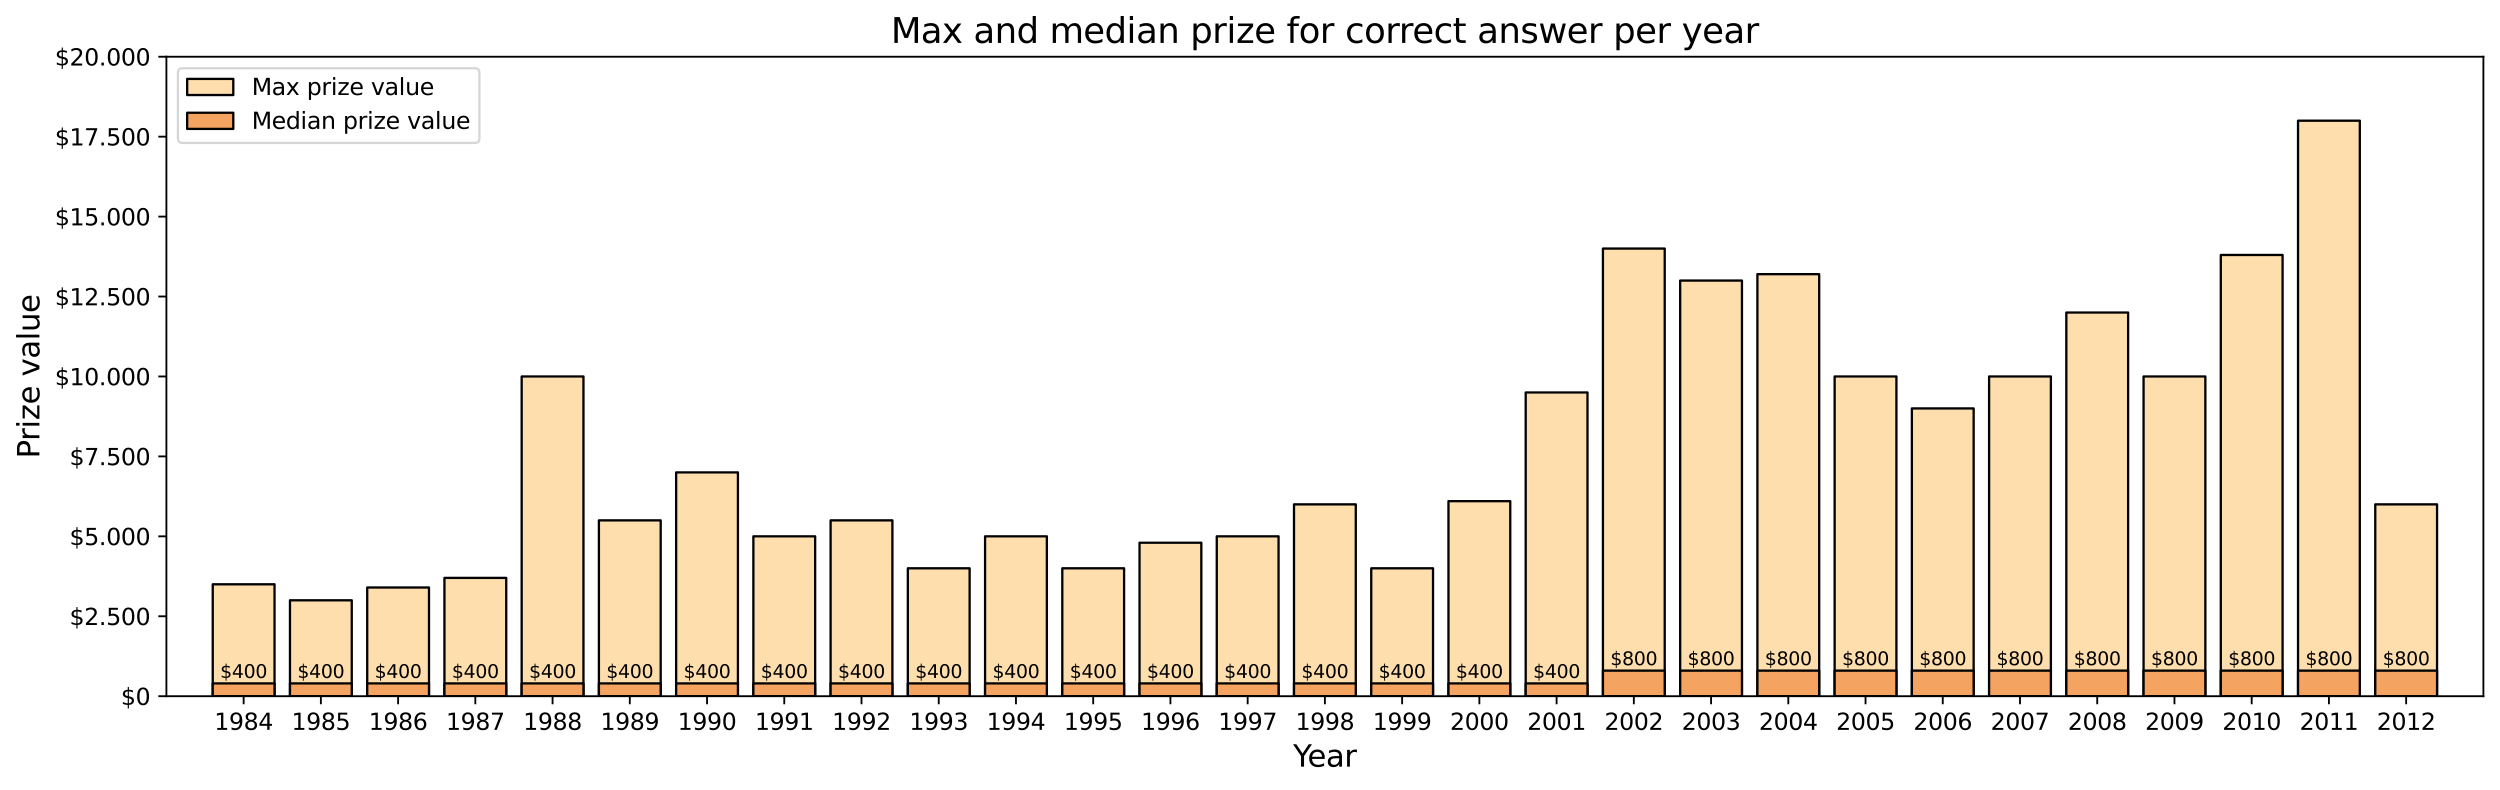 <?xml version="1.0" encoding="utf-8" standalone="no"?>
<!DOCTYPE svg PUBLIC "-//W3C//DTD SVG 1.1//EN"
  "http://www.w3.org/Graphics/SVG/1.1/DTD/svg11.dtd">
<svg xmlns:xlink="http://www.w3.org/1999/xlink" width="1083.735pt" height="342.257pt" viewBox="0 0 1083.735 342.257" xmlns="http://www.w3.org/2000/svg" version="1.1">
 <defs>
  <style type="text/css">*{stroke-linejoin: round; stroke-linecap: butt}</style>
 </defs>
 <g id="figure_1">
  <g id="patch_1">
   <path d="M 0 342.257 
L 1083.735 342.257 
L 1083.735 0 
L 0 0 
z
" style="fill: #ffffff"/>
  </g>
  <g id="axes_1">
   <g id="patch_2">
    <path d="M 72.135 301.798 
L 1076.535 301.798 
L 1076.535 24.598 
L 72.135 24.598 
z
" style="fill: #ffffff"/>
   </g>
   <g id="patch_3">
    <path d="M 92.223 301.798 
L 119.007 301.798 
L 119.007 253.288 
L 92.223 253.288 
z
" clip-path="url(#p23eb9f8d65)" style="fill: #ffdead; stroke: #000000; stroke-linejoin: miter"/>
   </g>
   <g id="patch_4">
    <path d="M 125.703 301.798 
L 152.487 301.798 
L 152.487 260.218 
L 125.703 260.218 
z
" clip-path="url(#p23eb9f8d65)" style="fill: #ffdead; stroke: #000000; stroke-linejoin: miter"/>
   </g>
   <g id="patch_5">
    <path d="M 159.183 301.798 
L 185.967 301.798 
L 185.967 254.674 
L 159.183 254.674 
z
" clip-path="url(#p23eb9f8d65)" style="fill: #ffdead; stroke: #000000; stroke-linejoin: miter"/>
   </g>
   <g id="patch_6">
    <path d="M 192.663 301.798 
L 219.447 301.798 
L 219.447 250.516 
L 192.663 250.516 
z
" clip-path="url(#p23eb9f8d65)" style="fill: #ffdead; stroke: #000000; stroke-linejoin: miter"/>
   </g>
   <g id="patch_7">
    <path d="M 226.143 301.798 
L 252.927 301.798 
L 252.927 163.198 
L 226.143 163.198 
z
" clip-path="url(#p23eb9f8d65)" style="fill: #ffdead; stroke: #000000; stroke-linejoin: miter"/>
   </g>
   <g id="patch_8">
    <path d="M 259.623 301.798 
L 286.407 301.798 
L 286.407 225.568 
L 259.623 225.568 
z
" clip-path="url(#p23eb9f8d65)" style="fill: #ffdead; stroke: #000000; stroke-linejoin: miter"/>
   </g>
   <g id="patch_9">
    <path d="M 293.103 301.798 
L 319.887 301.798 
L 319.887 204.778 
L 293.103 204.778 
z
" clip-path="url(#p23eb9f8d65)" style="fill: #ffdead; stroke: #000000; stroke-linejoin: miter"/>
   </g>
   <g id="patch_10">
    <path d="M 326.583 301.798 
L 353.367 301.798 
L 353.367 232.498 
L 326.583 232.498 
z
" clip-path="url(#p23eb9f8d65)" style="fill: #ffdead; stroke: #000000; stroke-linejoin: miter"/>
   </g>
   <g id="patch_11">
    <path d="M 360.063 301.798 
L 386.847 301.798 
L 386.847 225.568 
L 360.063 225.568 
z
" clip-path="url(#p23eb9f8d65)" style="fill: #ffdead; stroke: #000000; stroke-linejoin: miter"/>
   </g>
   <g id="patch_12">
    <path d="M 393.543 301.798 
L 420.327 301.798 
L 420.327 246.358 
L 393.543 246.358 
z
" clip-path="url(#p23eb9f8d65)" style="fill: #ffdead; stroke: #000000; stroke-linejoin: miter"/>
   </g>
   <g id="patch_13">
    <path d="M 427.023 301.798 
L 453.807 301.798 
L 453.807 232.498 
L 427.023 232.498 
z
" clip-path="url(#p23eb9f8d65)" style="fill: #ffdead; stroke: #000000; stroke-linejoin: miter"/>
   </g>
   <g id="patch_14">
    <path d="M 460.503 301.798 
L 487.287 301.798 
L 487.287 246.358 
L 460.503 246.358 
z
" clip-path="url(#p23eb9f8d65)" style="fill: #ffdead; stroke: #000000; stroke-linejoin: miter"/>
   </g>
   <g id="patch_15">
    <path d="M 493.983 301.798 
L 520.767 301.798 
L 520.767 235.27 
L 493.983 235.27 
z
" clip-path="url(#p23eb9f8d65)" style="fill: #ffdead; stroke: #000000; stroke-linejoin: miter"/>
   </g>
   <g id="patch_16">
    <path d="M 527.463 301.798 
L 554.247 301.798 
L 554.247 232.498 
L 527.463 232.498 
z
" clip-path="url(#p23eb9f8d65)" style="fill: #ffdead; stroke: #000000; stroke-linejoin: miter"/>
   </g>
   <g id="patch_17">
    <path d="M 560.943 301.798 
L 587.727 301.798 
L 587.727 218.638 
L 560.943 218.638 
z
" clip-path="url(#p23eb9f8d65)" style="fill: #ffdead; stroke: #000000; stroke-linejoin: miter"/>
   </g>
   <g id="patch_18">
    <path d="M 594.423 301.798 
L 621.207 301.798 
L 621.207 246.358 
L 594.423 246.358 
z
" clip-path="url(#p23eb9f8d65)" style="fill: #ffdead; stroke: #000000; stroke-linejoin: miter"/>
   </g>
   <g id="patch_19">
    <path d="M 627.903 301.798 
L 654.687 301.798 
L 654.687 217.252 
L 627.903 217.252 
z
" clip-path="url(#p23eb9f8d65)" style="fill: #ffdead; stroke: #000000; stroke-linejoin: miter"/>
   </g>
   <g id="patch_20">
    <path d="M 661.383 301.798 
L 688.167 301.798 
L 688.167 170.128 
L 661.383 170.128 
z
" clip-path="url(#p23eb9f8d65)" style="fill: #ffdead; stroke: #000000; stroke-linejoin: miter"/>
   </g>
   <g id="patch_21">
    <path d="M 694.863 301.798 
L 721.647 301.798 
L 721.647 107.758 
L 694.863 107.758 
z
" clip-path="url(#p23eb9f8d65)" style="fill: #ffdead; stroke: #000000; stroke-linejoin: miter"/>
   </g>
   <g id="patch_22">
    <path d="M 728.343 301.798 
L 755.127 301.798 
L 755.127 121.618 
L 728.343 121.618 
z
" clip-path="url(#p23eb9f8d65)" style="fill: #ffdead; stroke: #000000; stroke-linejoin: miter"/>
   </g>
   <g id="patch_23">
    <path d="M 761.823 301.798 
L 788.607 301.798 
L 788.607 118.846 
L 761.823 118.846 
z
" clip-path="url(#p23eb9f8d65)" style="fill: #ffdead; stroke: #000000; stroke-linejoin: miter"/>
   </g>
   <g id="patch_24">
    <path d="M 795.303 301.798 
L 822.087 301.798 
L 822.087 163.198 
L 795.303 163.198 
z
" clip-path="url(#p23eb9f8d65)" style="fill: #ffdead; stroke: #000000; stroke-linejoin: miter"/>
   </g>
   <g id="patch_25">
    <path d="M 828.783 301.798 
L 855.567 301.798 
L 855.567 177.058 
L 828.783 177.058 
z
" clip-path="url(#p23eb9f8d65)" style="fill: #ffdead; stroke: #000000; stroke-linejoin: miter"/>
   </g>
   <g id="patch_26">
    <path d="M 862.263 301.798 
L 889.047 301.798 
L 889.047 163.198 
L 862.263 163.198 
z
" clip-path="url(#p23eb9f8d65)" style="fill: #ffdead; stroke: #000000; stroke-linejoin: miter"/>
   </g>
   <g id="patch_27">
    <path d="M 895.743 301.798 
L 922.527 301.798 
L 922.527 135.478 
L 895.743 135.478 
z
" clip-path="url(#p23eb9f8d65)" style="fill: #ffdead; stroke: #000000; stroke-linejoin: miter"/>
   </g>
   <g id="patch_28">
    <path d="M 929.223 301.798 
L 956.007 301.798 
L 956.007 163.198 
L 929.223 163.198 
z
" clip-path="url(#p23eb9f8d65)" style="fill: #ffdead; stroke: #000000; stroke-linejoin: miter"/>
   </g>
   <g id="patch_29">
    <path d="M 962.703 301.798 
L 989.487 301.798 
L 989.487 110.53 
L 962.703 110.53 
z
" clip-path="url(#p23eb9f8d65)" style="fill: #ffdead; stroke: #000000; stroke-linejoin: miter"/>
   </g>
   <g id="patch_30">
    <path d="M 996.183 301.798 
L 1022.967 301.798 
L 1022.967 52.318 
L 996.183 52.318 
z
" clip-path="url(#p23eb9f8d65)" style="fill: #ffdead; stroke: #000000; stroke-linejoin: miter"/>
   </g>
   <g id="patch_31">
    <path d="M 1029.663 301.798 
L 1056.447 301.798 
L 1056.447 218.638 
L 1029.663 218.638 
z
" clip-path="url(#p23eb9f8d65)" style="fill: #ffdead; stroke: #000000; stroke-linejoin: miter"/>
   </g>
   <g id="patch_32">
    <path d="M 92.223 301.798 
L 119.007 301.798 
L 119.007 296.254 
L 92.223 296.254 
z
" clip-path="url(#p23eb9f8d65)" style="fill: #f4a460; stroke: #000000; stroke-linejoin: miter"/>
   </g>
   <g id="patch_33">
    <path d="M 125.703 301.798 
L 152.487 301.798 
L 152.487 296.254 
L 125.703 296.254 
z
" clip-path="url(#p23eb9f8d65)" style="fill: #f4a460; stroke: #000000; stroke-linejoin: miter"/>
   </g>
   <g id="patch_34">
    <path d="M 159.183 301.798 
L 185.967 301.798 
L 185.967 296.254 
L 159.183 296.254 
z
" clip-path="url(#p23eb9f8d65)" style="fill: #f4a460; stroke: #000000; stroke-linejoin: miter"/>
   </g>
   <g id="patch_35">
    <path d="M 192.663 301.798 
L 219.447 301.798 
L 219.447 296.254 
L 192.663 296.254 
z
" clip-path="url(#p23eb9f8d65)" style="fill: #f4a460; stroke: #000000; stroke-linejoin: miter"/>
   </g>
   <g id="patch_36">
    <path d="M 226.143 301.798 
L 252.927 301.798 
L 252.927 296.254 
L 226.143 296.254 
z
" clip-path="url(#p23eb9f8d65)" style="fill: #f4a460; stroke: #000000; stroke-linejoin: miter"/>
   </g>
   <g id="patch_37">
    <path d="M 259.623 301.798 
L 286.407 301.798 
L 286.407 296.254 
L 259.623 296.254 
z
" clip-path="url(#p23eb9f8d65)" style="fill: #f4a460; stroke: #000000; stroke-linejoin: miter"/>
   </g>
   <g id="patch_38">
    <path d="M 293.103 301.798 
L 319.887 301.798 
L 319.887 296.254 
L 293.103 296.254 
z
" clip-path="url(#p23eb9f8d65)" style="fill: #f4a460; stroke: #000000; stroke-linejoin: miter"/>
   </g>
   <g id="patch_39">
    <path d="M 326.583 301.798 
L 353.367 301.798 
L 353.367 296.254 
L 326.583 296.254 
z
" clip-path="url(#p23eb9f8d65)" style="fill: #f4a460; stroke: #000000; stroke-linejoin: miter"/>
   </g>
   <g id="patch_40">
    <path d="M 360.063 301.798 
L 386.847 301.798 
L 386.847 296.254 
L 360.063 296.254 
z
" clip-path="url(#p23eb9f8d65)" style="fill: #f4a460; stroke: #000000; stroke-linejoin: miter"/>
   </g>
   <g id="patch_41">
    <path d="M 393.543 301.798 
L 420.327 301.798 
L 420.327 296.254 
L 393.543 296.254 
z
" clip-path="url(#p23eb9f8d65)" style="fill: #f4a460; stroke: #000000; stroke-linejoin: miter"/>
   </g>
   <g id="patch_42">
    <path d="M 427.023 301.798 
L 453.807 301.798 
L 453.807 296.254 
L 427.023 296.254 
z
" clip-path="url(#p23eb9f8d65)" style="fill: #f4a460; stroke: #000000; stroke-linejoin: miter"/>
   </g>
   <g id="patch_43">
    <path d="M 460.503 301.798 
L 487.287 301.798 
L 487.287 296.254 
L 460.503 296.254 
z
" clip-path="url(#p23eb9f8d65)" style="fill: #f4a460; stroke: #000000; stroke-linejoin: miter"/>
   </g>
   <g id="patch_44">
    <path d="M 493.983 301.798 
L 520.767 301.798 
L 520.767 296.254 
L 493.983 296.254 
z
" clip-path="url(#p23eb9f8d65)" style="fill: #f4a460; stroke: #000000; stroke-linejoin: miter"/>
   </g>
   <g id="patch_45">
    <path d="M 527.463 301.798 
L 554.247 301.798 
L 554.247 296.254 
L 527.463 296.254 
z
" clip-path="url(#p23eb9f8d65)" style="fill: #f4a460; stroke: #000000; stroke-linejoin: miter"/>
   </g>
   <g id="patch_46">
    <path d="M 560.943 301.798 
L 587.727 301.798 
L 587.727 296.254 
L 560.943 296.254 
z
" clip-path="url(#p23eb9f8d65)" style="fill: #f4a460; stroke: #000000; stroke-linejoin: miter"/>
   </g>
   <g id="patch_47">
    <path d="M 594.423 301.798 
L 621.207 301.798 
L 621.207 296.254 
L 594.423 296.254 
z
" clip-path="url(#p23eb9f8d65)" style="fill: #f4a460; stroke: #000000; stroke-linejoin: miter"/>
   </g>
   <g id="patch_48">
    <path d="M 627.903 301.798 
L 654.687 301.798 
L 654.687 296.254 
L 627.903 296.254 
z
" clip-path="url(#p23eb9f8d65)" style="fill: #f4a460; stroke: #000000; stroke-linejoin: miter"/>
   </g>
   <g id="patch_49">
    <path d="M 661.383 301.798 
L 688.167 301.798 
L 688.167 296.254 
L 661.383 296.254 
z
" clip-path="url(#p23eb9f8d65)" style="fill: #f4a460; stroke: #000000; stroke-linejoin: miter"/>
   </g>
   <g id="patch_50">
    <path d="M 694.863 301.798 
L 721.647 301.798 
L 721.647 290.71 
L 694.863 290.71 
z
" clip-path="url(#p23eb9f8d65)" style="fill: #f4a460; stroke: #000000; stroke-linejoin: miter"/>
   </g>
   <g id="patch_51">
    <path d="M 728.343 301.798 
L 755.127 301.798 
L 755.127 290.71 
L 728.343 290.71 
z
" clip-path="url(#p23eb9f8d65)" style="fill: #f4a460; stroke: #000000; stroke-linejoin: miter"/>
   </g>
   <g id="patch_52">
    <path d="M 761.823 301.798 
L 788.607 301.798 
L 788.607 290.71 
L 761.823 290.71 
z
" clip-path="url(#p23eb9f8d65)" style="fill: #f4a460; stroke: #000000; stroke-linejoin: miter"/>
   </g>
   <g id="patch_53">
    <path d="M 795.303 301.798 
L 822.087 301.798 
L 822.087 290.71 
L 795.303 290.71 
z
" clip-path="url(#p23eb9f8d65)" style="fill: #f4a460; stroke: #000000; stroke-linejoin: miter"/>
   </g>
   <g id="patch_54">
    <path d="M 828.783 301.798 
L 855.567 301.798 
L 855.567 290.71 
L 828.783 290.71 
z
" clip-path="url(#p23eb9f8d65)" style="fill: #f4a460; stroke: #000000; stroke-linejoin: miter"/>
   </g>
   <g id="patch_55">
    <path d="M 862.263 301.798 
L 889.047 301.798 
L 889.047 290.71 
L 862.263 290.71 
z
" clip-path="url(#p23eb9f8d65)" style="fill: #f4a460; stroke: #000000; stroke-linejoin: miter"/>
   </g>
   <g id="patch_56">
    <path d="M 895.743 301.798 
L 922.527 301.798 
L 922.527 290.71 
L 895.743 290.71 
z
" clip-path="url(#p23eb9f8d65)" style="fill: #f4a460; stroke: #000000; stroke-linejoin: miter"/>
   </g>
   <g id="patch_57">
    <path d="M 929.223 301.798 
L 956.007 301.798 
L 956.007 290.71 
L 929.223 290.71 
z
" clip-path="url(#p23eb9f8d65)" style="fill: #f4a460; stroke: #000000; stroke-linejoin: miter"/>
   </g>
   <g id="patch_58">
    <path d="M 962.703 301.798 
L 989.487 301.798 
L 989.487 290.71 
L 962.703 290.71 
z
" clip-path="url(#p23eb9f8d65)" style="fill: #f4a460; stroke: #000000; stroke-linejoin: miter"/>
   </g>
   <g id="patch_59">
    <path d="M 996.183 301.798 
L 1022.967 301.798 
L 1022.967 290.71 
L 996.183 290.71 
z
" clip-path="url(#p23eb9f8d65)" style="fill: #f4a460; stroke: #000000; stroke-linejoin: miter"/>
   </g>
   <g id="patch_60">
    <path d="M 1029.663 301.798 
L 1056.447 301.798 
L 1056.447 290.71 
L 1029.663 290.71 
z
" clip-path="url(#p23eb9f8d65)" style="fill: #f4a460; stroke: #000000; stroke-linejoin: miter"/>
   </g>
   <g id="matplotlib.axis_1">
    <g id="xtick_1">
     <g id="line2d_1">
      <defs>
       <path id="m0c21cefb81" d="M 0 0 
L 0 3.5 
" style="stroke: #000000; stroke-width: 0.8"/>
      </defs>
      <g>
       <use xlink:href="#m0c21cefb81" x="105.615" y="301.798" style="stroke: #000000; stroke-width: 0.8"/>
      </g>
     </g>
     <g id="text_1">
      <!-- 1984 -->
      <g transform="translate(92.89 316.396) scale(0.1 -0.1)">
       <defs>
        <path id="DejaVuSans-31" d="M 794 531 
L 1825 531 
L 1825 4091 
L 703 3866 
L 703 4441 
L 1819 4666 
L 2450 4666 
L 2450 531 
L 3481 531 
L 3481 0 
L 794 0 
L 794 531 
z
" transform="scale(0.016)"/>
        <path id="DejaVuSans-39" d="M 703 97 
L 703 672 
Q 941 559 1184 500 
Q 1428 441 1663 441 
Q 2288 441 2617 861 
Q 2947 1281 2994 2138 
Q 2813 1869 2534 1725 
Q 2256 1581 1919 1581 
Q 1219 1581 811 2004 
Q 403 2428 403 3163 
Q 403 3881 828 4315 
Q 1253 4750 1959 4750 
Q 2769 4750 3195 4129 
Q 3622 3509 3622 2328 
Q 3622 1225 3098 567 
Q 2575 -91 1691 -91 
Q 1453 -91 1209 -44 
Q 966 3 703 97 
z
M 1959 2075 
Q 2384 2075 2632 2365 
Q 2881 2656 2881 3163 
Q 2881 3666 2632 3958 
Q 2384 4250 1959 4250 
Q 1534 4250 1286 3958 
Q 1038 3666 1038 3163 
Q 1038 2656 1286 2365 
Q 1534 2075 1959 2075 
z
" transform="scale(0.016)"/>
        <path id="DejaVuSans-38" d="M 2034 2216 
Q 1584 2216 1326 1975 
Q 1069 1734 1069 1313 
Q 1069 891 1326 650 
Q 1584 409 2034 409 
Q 2484 409 2743 651 
Q 3003 894 3003 1313 
Q 3003 1734 2745 1975 
Q 2488 2216 2034 2216 
z
M 1403 2484 
Q 997 2584 770 2862 
Q 544 3141 544 3541 
Q 544 4100 942 4425 
Q 1341 4750 2034 4750 
Q 2731 4750 3128 4425 
Q 3525 4100 3525 3541 
Q 3525 3141 3298 2862 
Q 3072 2584 2669 2484 
Q 3125 2378 3379 2068 
Q 3634 1759 3634 1313 
Q 3634 634 3220 271 
Q 2806 -91 2034 -91 
Q 1263 -91 848 271 
Q 434 634 434 1313 
Q 434 1759 690 2068 
Q 947 2378 1403 2484 
z
M 1172 3481 
Q 1172 3119 1398 2916 
Q 1625 2713 2034 2713 
Q 2441 2713 2670 2916 
Q 2900 3119 2900 3481 
Q 2900 3844 2670 4047 
Q 2441 4250 2034 4250 
Q 1625 4250 1398 4047 
Q 1172 3844 1172 3481 
z
" transform="scale(0.016)"/>
        <path id="DejaVuSans-34" d="M 2419 4116 
L 825 1625 
L 2419 1625 
L 2419 4116 
z
M 2253 4666 
L 3047 4666 
L 3047 1625 
L 3713 1625 
L 3713 1100 
L 3047 1100 
L 3047 0 
L 2419 0 
L 2419 1100 
L 313 1100 
L 313 1709 
L 2253 4666 
z
" transform="scale(0.016)"/>
       </defs>
       <use xlink:href="#DejaVuSans-31"/>
       <use xlink:href="#DejaVuSans-39" x="63.623"/>
       <use xlink:href="#DejaVuSans-38" x="127.246"/>
       <use xlink:href="#DejaVuSans-34" x="190.869"/>
      </g>
     </g>
    </g>
    <g id="xtick_2">
     <g id="line2d_2">
      <g>
       <use xlink:href="#m0c21cefb81" x="139.095" y="301.798" style="stroke: #000000; stroke-width: 0.8"/>
      </g>
     </g>
     <g id="text_2">
      <!-- 1985 -->
      <g transform="translate(126.37 316.396) scale(0.1 -0.1)">
       <defs>
        <path id="DejaVuSans-35" d="M 691 4666 
L 3169 4666 
L 3169 4134 
L 1269 4134 
L 1269 2991 
Q 1406 3038 1543 3061 
Q 1681 3084 1819 3084 
Q 2600 3084 3056 2656 
Q 3513 2228 3513 1497 
Q 3513 744 3044 326 
Q 2575 -91 1722 -91 
Q 1428 -91 1123 -41 
Q 819 9 494 109 
L 494 744 
Q 775 591 1075 516 
Q 1375 441 1709 441 
Q 2250 441 2565 725 
Q 2881 1009 2881 1497 
Q 2881 1984 2565 2268 
Q 2250 2553 1709 2553 
Q 1456 2553 1204 2497 
Q 953 2441 691 2322 
L 691 4666 
z
" transform="scale(0.016)"/>
       </defs>
       <use xlink:href="#DejaVuSans-31"/>
       <use xlink:href="#DejaVuSans-39" x="63.623"/>
       <use xlink:href="#DejaVuSans-38" x="127.246"/>
       <use xlink:href="#DejaVuSans-35" x="190.869"/>
      </g>
     </g>
    </g>
    <g id="xtick_3">
     <g id="line2d_3">
      <g>
       <use xlink:href="#m0c21cefb81" x="172.575" y="301.798" style="stroke: #000000; stroke-width: 0.8"/>
      </g>
     </g>
     <g id="text_3">
      <!-- 1986 -->
      <g transform="translate(159.85 316.396) scale(0.1 -0.1)">
       <defs>
        <path id="DejaVuSans-36" d="M 2113 2584 
Q 1688 2584 1439 2293 
Q 1191 2003 1191 1497 
Q 1191 994 1439 701 
Q 1688 409 2113 409 
Q 2538 409 2786 701 
Q 3034 994 3034 1497 
Q 3034 2003 2786 2293 
Q 2538 2584 2113 2584 
z
M 3366 4563 
L 3366 3988 
Q 3128 4100 2886 4159 
Q 2644 4219 2406 4219 
Q 1781 4219 1451 3797 
Q 1122 3375 1075 2522 
Q 1259 2794 1537 2939 
Q 1816 3084 2150 3084 
Q 2853 3084 3261 2657 
Q 3669 2231 3669 1497 
Q 3669 778 3244 343 
Q 2819 -91 2113 -91 
Q 1303 -91 875 529 
Q 447 1150 447 2328 
Q 447 3434 972 4092 
Q 1497 4750 2381 4750 
Q 2619 4750 2861 4703 
Q 3103 4656 3366 4563 
z
" transform="scale(0.016)"/>
       </defs>
       <use xlink:href="#DejaVuSans-31"/>
       <use xlink:href="#DejaVuSans-39" x="63.623"/>
       <use xlink:href="#DejaVuSans-38" x="127.246"/>
       <use xlink:href="#DejaVuSans-36" x="190.869"/>
      </g>
     </g>
    </g>
    <g id="xtick_4">
     <g id="line2d_4">
      <g>
       <use xlink:href="#m0c21cefb81" x="206.055" y="301.798" style="stroke: #000000; stroke-width: 0.8"/>
      </g>
     </g>
     <g id="text_4">
      <!-- 1987 -->
      <g transform="translate(193.33 316.396) scale(0.1 -0.1)">
       <defs>
        <path id="DejaVuSans-37" d="M 525 4666 
L 3525 4666 
L 3525 4397 
L 1831 0 
L 1172 0 
L 2766 4134 
L 525 4134 
L 525 4666 
z
" transform="scale(0.016)"/>
       </defs>
       <use xlink:href="#DejaVuSans-31"/>
       <use xlink:href="#DejaVuSans-39" x="63.623"/>
       <use xlink:href="#DejaVuSans-38" x="127.246"/>
       <use xlink:href="#DejaVuSans-37" x="190.869"/>
      </g>
     </g>
    </g>
    <g id="xtick_5">
     <g id="line2d_5">
      <g>
       <use xlink:href="#m0c21cefb81" x="239.535" y="301.798" style="stroke: #000000; stroke-width: 0.8"/>
      </g>
     </g>
     <g id="text_5">
      <!-- 1988 -->
      <g transform="translate(226.81 316.396) scale(0.1 -0.1)">
       <use xlink:href="#DejaVuSans-31"/>
       <use xlink:href="#DejaVuSans-39" x="63.623"/>
       <use xlink:href="#DejaVuSans-38" x="127.246"/>
       <use xlink:href="#DejaVuSans-38" x="190.869"/>
      </g>
     </g>
    </g>
    <g id="xtick_6">
     <g id="line2d_6">
      <g>
       <use xlink:href="#m0c21cefb81" x="273.015" y="301.798" style="stroke: #000000; stroke-width: 0.8"/>
      </g>
     </g>
     <g id="text_6">
      <!-- 1989 -->
      <g transform="translate(260.29 316.396) scale(0.1 -0.1)">
       <use xlink:href="#DejaVuSans-31"/>
       <use xlink:href="#DejaVuSans-39" x="63.623"/>
       <use xlink:href="#DejaVuSans-38" x="127.246"/>
       <use xlink:href="#DejaVuSans-39" x="190.869"/>
      </g>
     </g>
    </g>
    <g id="xtick_7">
     <g id="line2d_7">
      <g>
       <use xlink:href="#m0c21cefb81" x="306.495" y="301.798" style="stroke: #000000; stroke-width: 0.8"/>
      </g>
     </g>
     <g id="text_7">
      <!-- 1990 -->
      <g transform="translate(293.77 316.396) scale(0.1 -0.1)">
       <defs>
        <path id="DejaVuSans-30" d="M 2034 4250 
Q 1547 4250 1301 3770 
Q 1056 3291 1056 2328 
Q 1056 1369 1301 889 
Q 1547 409 2034 409 
Q 2525 409 2770 889 
Q 3016 1369 3016 2328 
Q 3016 3291 2770 3770 
Q 2525 4250 2034 4250 
z
M 2034 4750 
Q 2819 4750 3233 4129 
Q 3647 3509 3647 2328 
Q 3647 1150 3233 529 
Q 2819 -91 2034 -91 
Q 1250 -91 836 529 
Q 422 1150 422 2328 
Q 422 3509 836 4129 
Q 1250 4750 2034 4750 
z
" transform="scale(0.016)"/>
       </defs>
       <use xlink:href="#DejaVuSans-31"/>
       <use xlink:href="#DejaVuSans-39" x="63.623"/>
       <use xlink:href="#DejaVuSans-39" x="127.246"/>
       <use xlink:href="#DejaVuSans-30" x="190.869"/>
      </g>
     </g>
    </g>
    <g id="xtick_8">
     <g id="line2d_8">
      <g>
       <use xlink:href="#m0c21cefb81" x="339.975" y="301.798" style="stroke: #000000; stroke-width: 0.8"/>
      </g>
     </g>
     <g id="text_8">
      <!-- 1991 -->
      <g transform="translate(327.25 316.396) scale(0.1 -0.1)">
       <use xlink:href="#DejaVuSans-31"/>
       <use xlink:href="#DejaVuSans-39" x="63.623"/>
       <use xlink:href="#DejaVuSans-39" x="127.246"/>
       <use xlink:href="#DejaVuSans-31" x="190.869"/>
      </g>
     </g>
    </g>
    <g id="xtick_9">
     <g id="line2d_9">
      <g>
       <use xlink:href="#m0c21cefb81" x="373.455" y="301.798" style="stroke: #000000; stroke-width: 0.8"/>
      </g>
     </g>
     <g id="text_9">
      <!-- 1992 -->
      <g transform="translate(360.73 316.396) scale(0.1 -0.1)">
       <defs>
        <path id="DejaVuSans-32" d="M 1228 531 
L 3431 531 
L 3431 0 
L 469 0 
L 469 531 
Q 828 903 1448 1529 
Q 2069 2156 2228 2338 
Q 2531 2678 2651 2914 
Q 2772 3150 2772 3378 
Q 2772 3750 2511 3984 
Q 2250 4219 1831 4219 
Q 1534 4219 1204 4116 
Q 875 4013 500 3803 
L 500 4441 
Q 881 4594 1212 4672 
Q 1544 4750 1819 4750 
Q 2544 4750 2975 4387 
Q 3406 4025 3406 3419 
Q 3406 3131 3298 2873 
Q 3191 2616 2906 2266 
Q 2828 2175 2409 1742 
Q 1991 1309 1228 531 
z
" transform="scale(0.016)"/>
       </defs>
       <use xlink:href="#DejaVuSans-31"/>
       <use xlink:href="#DejaVuSans-39" x="63.623"/>
       <use xlink:href="#DejaVuSans-39" x="127.246"/>
       <use xlink:href="#DejaVuSans-32" x="190.869"/>
      </g>
     </g>
    </g>
    <g id="xtick_10">
     <g id="line2d_10">
      <g>
       <use xlink:href="#m0c21cefb81" x="406.935" y="301.798" style="stroke: #000000; stroke-width: 0.8"/>
      </g>
     </g>
     <g id="text_10">
      <!-- 1993 -->
      <g transform="translate(394.21 316.396) scale(0.1 -0.1)">
       <defs>
        <path id="DejaVuSans-33" d="M 2597 2516 
Q 3050 2419 3304 2112 
Q 3559 1806 3559 1356 
Q 3559 666 3084 287 
Q 2609 -91 1734 -91 
Q 1441 -91 1130 -33 
Q 819 25 488 141 
L 488 750 
Q 750 597 1062 519 
Q 1375 441 1716 441 
Q 2309 441 2620 675 
Q 2931 909 2931 1356 
Q 2931 1769 2642 2001 
Q 2353 2234 1838 2234 
L 1294 2234 
L 1294 2753 
L 1863 2753 
Q 2328 2753 2575 2939 
Q 2822 3125 2822 3475 
Q 2822 3834 2567 4026 
Q 2313 4219 1838 4219 
Q 1578 4219 1281 4162 
Q 984 4106 628 3988 
L 628 4550 
Q 988 4650 1302 4700 
Q 1616 4750 1894 4750 
Q 2613 4750 3031 4423 
Q 3450 4097 3450 3541 
Q 3450 3153 3228 2886 
Q 3006 2619 2597 2516 
z
" transform="scale(0.016)"/>
       </defs>
       <use xlink:href="#DejaVuSans-31"/>
       <use xlink:href="#DejaVuSans-39" x="63.623"/>
       <use xlink:href="#DejaVuSans-39" x="127.246"/>
       <use xlink:href="#DejaVuSans-33" x="190.869"/>
      </g>
     </g>
    </g>
    <g id="xtick_11">
     <g id="line2d_11">
      <g>
       <use xlink:href="#m0c21cefb81" x="440.415" y="301.798" style="stroke: #000000; stroke-width: 0.8"/>
      </g>
     </g>
     <g id="text_11">
      <!-- 1994 -->
      <g transform="translate(427.69 316.396) scale(0.1 -0.1)">
       <use xlink:href="#DejaVuSans-31"/>
       <use xlink:href="#DejaVuSans-39" x="63.623"/>
       <use xlink:href="#DejaVuSans-39" x="127.246"/>
       <use xlink:href="#DejaVuSans-34" x="190.869"/>
      </g>
     </g>
    </g>
    <g id="xtick_12">
     <g id="line2d_12">
      <g>
       <use xlink:href="#m0c21cefb81" x="473.895" y="301.798" style="stroke: #000000; stroke-width: 0.8"/>
      </g>
     </g>
     <g id="text_12">
      <!-- 1995 -->
      <g transform="translate(461.17 316.396) scale(0.1 -0.1)">
       <use xlink:href="#DejaVuSans-31"/>
       <use xlink:href="#DejaVuSans-39" x="63.623"/>
       <use xlink:href="#DejaVuSans-39" x="127.246"/>
       <use xlink:href="#DejaVuSans-35" x="190.869"/>
      </g>
     </g>
    </g>
    <g id="xtick_13">
     <g id="line2d_13">
      <g>
       <use xlink:href="#m0c21cefb81" x="507.375" y="301.798" style="stroke: #000000; stroke-width: 0.8"/>
      </g>
     </g>
     <g id="text_13">
      <!-- 1996 -->
      <g transform="translate(494.65 316.396) scale(0.1 -0.1)">
       <use xlink:href="#DejaVuSans-31"/>
       <use xlink:href="#DejaVuSans-39" x="63.623"/>
       <use xlink:href="#DejaVuSans-39" x="127.246"/>
       <use xlink:href="#DejaVuSans-36" x="190.869"/>
      </g>
     </g>
    </g>
    <g id="xtick_14">
     <g id="line2d_14">
      <g>
       <use xlink:href="#m0c21cefb81" x="540.855" y="301.798" style="stroke: #000000; stroke-width: 0.8"/>
      </g>
     </g>
     <g id="text_14">
      <!-- 1997 -->
      <g transform="translate(528.13 316.396) scale(0.1 -0.1)">
       <use xlink:href="#DejaVuSans-31"/>
       <use xlink:href="#DejaVuSans-39" x="63.623"/>
       <use xlink:href="#DejaVuSans-39" x="127.246"/>
       <use xlink:href="#DejaVuSans-37" x="190.869"/>
      </g>
     </g>
    </g>
    <g id="xtick_15">
     <g id="line2d_15">
      <g>
       <use xlink:href="#m0c21cefb81" x="574.335" y="301.798" style="stroke: #000000; stroke-width: 0.8"/>
      </g>
     </g>
     <g id="text_15">
      <!-- 1998 -->
      <g transform="translate(561.61 316.396) scale(0.1 -0.1)">
       <use xlink:href="#DejaVuSans-31"/>
       <use xlink:href="#DejaVuSans-39" x="63.623"/>
       <use xlink:href="#DejaVuSans-39" x="127.246"/>
       <use xlink:href="#DejaVuSans-38" x="190.869"/>
      </g>
     </g>
    </g>
    <g id="xtick_16">
     <g id="line2d_16">
      <g>
       <use xlink:href="#m0c21cefb81" x="607.815" y="301.798" style="stroke: #000000; stroke-width: 0.8"/>
      </g>
     </g>
     <g id="text_16">
      <!-- 1999 -->
      <g transform="translate(595.09 316.396) scale(0.1 -0.1)">
       <use xlink:href="#DejaVuSans-31"/>
       <use xlink:href="#DejaVuSans-39" x="63.623"/>
       <use xlink:href="#DejaVuSans-39" x="127.246"/>
       <use xlink:href="#DejaVuSans-39" x="190.869"/>
      </g>
     </g>
    </g>
    <g id="xtick_17">
     <g id="line2d_17">
      <g>
       <use xlink:href="#m0c21cefb81" x="641.295" y="301.798" style="stroke: #000000; stroke-width: 0.8"/>
      </g>
     </g>
     <g id="text_17">
      <!-- 2000 -->
      <g transform="translate(628.57 316.396) scale(0.1 -0.1)">
       <use xlink:href="#DejaVuSans-32"/>
       <use xlink:href="#DejaVuSans-30" x="63.623"/>
       <use xlink:href="#DejaVuSans-30" x="127.246"/>
       <use xlink:href="#DejaVuSans-30" x="190.869"/>
      </g>
     </g>
    </g>
    <g id="xtick_18">
     <g id="line2d_18">
      <g>
       <use xlink:href="#m0c21cefb81" x="674.775" y="301.798" style="stroke: #000000; stroke-width: 0.8"/>
      </g>
     </g>
     <g id="text_18">
      <!-- 2001 -->
      <g transform="translate(662.05 316.396) scale(0.1 -0.1)">
       <use xlink:href="#DejaVuSans-32"/>
       <use xlink:href="#DejaVuSans-30" x="63.623"/>
       <use xlink:href="#DejaVuSans-30" x="127.246"/>
       <use xlink:href="#DejaVuSans-31" x="190.869"/>
      </g>
     </g>
    </g>
    <g id="xtick_19">
     <g id="line2d_19">
      <g>
       <use xlink:href="#m0c21cefb81" x="708.255" y="301.798" style="stroke: #000000; stroke-width: 0.8"/>
      </g>
     </g>
     <g id="text_19">
      <!-- 2002 -->
      <g transform="translate(695.53 316.396) scale(0.1 -0.1)">
       <use xlink:href="#DejaVuSans-32"/>
       <use xlink:href="#DejaVuSans-30" x="63.623"/>
       <use xlink:href="#DejaVuSans-30" x="127.246"/>
       <use xlink:href="#DejaVuSans-32" x="190.869"/>
      </g>
     </g>
    </g>
    <g id="xtick_20">
     <g id="line2d_20">
      <g>
       <use xlink:href="#m0c21cefb81" x="741.735" y="301.798" style="stroke: #000000; stroke-width: 0.8"/>
      </g>
     </g>
     <g id="text_20">
      <!-- 2003 -->
      <g transform="translate(729.01 316.396) scale(0.1 -0.1)">
       <use xlink:href="#DejaVuSans-32"/>
       <use xlink:href="#DejaVuSans-30" x="63.623"/>
       <use xlink:href="#DejaVuSans-30" x="127.246"/>
       <use xlink:href="#DejaVuSans-33" x="190.869"/>
      </g>
     </g>
    </g>
    <g id="xtick_21">
     <g id="line2d_21">
      <g>
       <use xlink:href="#m0c21cefb81" x="775.215" y="301.798" style="stroke: #000000; stroke-width: 0.8"/>
      </g>
     </g>
     <g id="text_21">
      <!-- 2004 -->
      <g transform="translate(762.49 316.396) scale(0.1 -0.1)">
       <use xlink:href="#DejaVuSans-32"/>
       <use xlink:href="#DejaVuSans-30" x="63.623"/>
       <use xlink:href="#DejaVuSans-30" x="127.246"/>
       <use xlink:href="#DejaVuSans-34" x="190.869"/>
      </g>
     </g>
    </g>
    <g id="xtick_22">
     <g id="line2d_22">
      <g>
       <use xlink:href="#m0c21cefb81" x="808.695" y="301.798" style="stroke: #000000; stroke-width: 0.8"/>
      </g>
     </g>
     <g id="text_22">
      <!-- 2005 -->
      <g transform="translate(795.97 316.396) scale(0.1 -0.1)">
       <use xlink:href="#DejaVuSans-32"/>
       <use xlink:href="#DejaVuSans-30" x="63.623"/>
       <use xlink:href="#DejaVuSans-30" x="127.246"/>
       <use xlink:href="#DejaVuSans-35" x="190.869"/>
      </g>
     </g>
    </g>
    <g id="xtick_23">
     <g id="line2d_23">
      <g>
       <use xlink:href="#m0c21cefb81" x="842.175" y="301.798" style="stroke: #000000; stroke-width: 0.8"/>
      </g>
     </g>
     <g id="text_23">
      <!-- 2006 -->
      <g transform="translate(829.45 316.396) scale(0.1 -0.1)">
       <use xlink:href="#DejaVuSans-32"/>
       <use xlink:href="#DejaVuSans-30" x="63.623"/>
       <use xlink:href="#DejaVuSans-30" x="127.246"/>
       <use xlink:href="#DejaVuSans-36" x="190.869"/>
      </g>
     </g>
    </g>
    <g id="xtick_24">
     <g id="line2d_24">
      <g>
       <use xlink:href="#m0c21cefb81" x="875.655" y="301.798" style="stroke: #000000; stroke-width: 0.8"/>
      </g>
     </g>
     <g id="text_24">
      <!-- 2007 -->
      <g transform="translate(862.93 316.396) scale(0.1 -0.1)">
       <use xlink:href="#DejaVuSans-32"/>
       <use xlink:href="#DejaVuSans-30" x="63.623"/>
       <use xlink:href="#DejaVuSans-30" x="127.246"/>
       <use xlink:href="#DejaVuSans-37" x="190.869"/>
      </g>
     </g>
    </g>
    <g id="xtick_25">
     <g id="line2d_25">
      <g>
       <use xlink:href="#m0c21cefb81" x="909.135" y="301.798" style="stroke: #000000; stroke-width: 0.8"/>
      </g>
     </g>
     <g id="text_25">
      <!-- 2008 -->
      <g transform="translate(896.41 316.396) scale(0.1 -0.1)">
       <use xlink:href="#DejaVuSans-32"/>
       <use xlink:href="#DejaVuSans-30" x="63.623"/>
       <use xlink:href="#DejaVuSans-30" x="127.246"/>
       <use xlink:href="#DejaVuSans-38" x="190.869"/>
      </g>
     </g>
    </g>
    <g id="xtick_26">
     <g id="line2d_26">
      <g>
       <use xlink:href="#m0c21cefb81" x="942.615" y="301.798" style="stroke: #000000; stroke-width: 0.8"/>
      </g>
     </g>
     <g id="text_26">
      <!-- 2009 -->
      <g transform="translate(929.89 316.396) scale(0.1 -0.1)">
       <use xlink:href="#DejaVuSans-32"/>
       <use xlink:href="#DejaVuSans-30" x="63.623"/>
       <use xlink:href="#DejaVuSans-30" x="127.246"/>
       <use xlink:href="#DejaVuSans-39" x="190.869"/>
      </g>
     </g>
    </g>
    <g id="xtick_27">
     <g id="line2d_27">
      <g>
       <use xlink:href="#m0c21cefb81" x="976.095" y="301.798" style="stroke: #000000; stroke-width: 0.8"/>
      </g>
     </g>
     <g id="text_27">
      <!-- 2010 -->
      <g transform="translate(963.37 316.396) scale(0.1 -0.1)">
       <use xlink:href="#DejaVuSans-32"/>
       <use xlink:href="#DejaVuSans-30" x="63.623"/>
       <use xlink:href="#DejaVuSans-31" x="127.246"/>
       <use xlink:href="#DejaVuSans-30" x="190.869"/>
      </g>
     </g>
    </g>
    <g id="xtick_28">
     <g id="line2d_28">
      <g>
       <use xlink:href="#m0c21cefb81" x="1009.575" y="301.798" style="stroke: #000000; stroke-width: 0.8"/>
      </g>
     </g>
     <g id="text_28">
      <!-- 2011 -->
      <g transform="translate(996.85 316.396) scale(0.1 -0.1)">
       <use xlink:href="#DejaVuSans-32"/>
       <use xlink:href="#DejaVuSans-30" x="63.623"/>
       <use xlink:href="#DejaVuSans-31" x="127.246"/>
       <use xlink:href="#DejaVuSans-31" x="190.869"/>
      </g>
     </g>
    </g>
    <g id="xtick_29">
     <g id="line2d_29">
      <g>
       <use xlink:href="#m0c21cefb81" x="1043.055" y="301.798" style="stroke: #000000; stroke-width: 0.8"/>
      </g>
     </g>
     <g id="text_29">
      <!-- 2012 -->
      <g transform="translate(1030.33 316.396) scale(0.1 -0.1)">
       <use xlink:href="#DejaVuSans-32"/>
       <use xlink:href="#DejaVuSans-30" x="63.623"/>
       <use xlink:href="#DejaVuSans-31" x="127.246"/>
       <use xlink:href="#DejaVuSans-32" x="190.869"/>
      </g>
     </g>
    </g>
    <g id="text_30">
     <!-- Year -->
     <g transform="translate(560.571 332.354) scale(0.13 -0.13)">
      <defs>
       <path id="DejaVuSans-59" d="M -13 4666 
L 666 4666 
L 1959 2747 
L 3244 4666 
L 3922 4666 
L 2272 2222 
L 2272 0 
L 1638 0 
L 1638 2222 
L -13 4666 
z
" transform="scale(0.016)"/>
       <path id="DejaVuSans-65" d="M 3597 1894 
L 3597 1613 
L 953 1613 
Q 991 1019 1311 708 
Q 1631 397 2203 397 
Q 2534 397 2845 478 
Q 3156 559 3463 722 
L 3463 178 
Q 3153 47 2828 -22 
Q 2503 -91 2169 -91 
Q 1331 -91 842 396 
Q 353 884 353 1716 
Q 353 2575 817 3079 
Q 1281 3584 2069 3584 
Q 2775 3584 3186 3129 
Q 3597 2675 3597 1894 
z
M 3022 2063 
Q 3016 2534 2758 2815 
Q 2500 3097 2075 3097 
Q 1594 3097 1305 2825 
Q 1016 2553 972 2059 
L 3022 2063 
z
" transform="scale(0.016)"/>
       <path id="DejaVuSans-61" d="M 2194 1759 
Q 1497 1759 1228 1600 
Q 959 1441 959 1056 
Q 959 750 1161 570 
Q 1363 391 1709 391 
Q 2188 391 2477 730 
Q 2766 1069 2766 1631 
L 2766 1759 
L 2194 1759 
z
M 3341 1997 
L 3341 0 
L 2766 0 
L 2766 531 
Q 2569 213 2275 61 
Q 1981 -91 1556 -91 
Q 1019 -91 701 211 
Q 384 513 384 1019 
Q 384 1609 779 1909 
Q 1175 2209 1959 2209 
L 2766 2209 
L 2766 2266 
Q 2766 2663 2505 2880 
Q 2244 3097 1772 3097 
Q 1472 3097 1187 3025 
Q 903 2953 641 2809 
L 641 3341 
Q 956 3463 1253 3523 
Q 1550 3584 1831 3584 
Q 2591 3584 2966 3190 
Q 3341 2797 3341 1997 
z
" transform="scale(0.016)"/>
       <path id="DejaVuSans-72" d="M 2631 2963 
Q 2534 3019 2420 3045 
Q 2306 3072 2169 3072 
Q 1681 3072 1420 2755 
Q 1159 2438 1159 1844 
L 1159 0 
L 581 0 
L 581 3500 
L 1159 3500 
L 1159 2956 
Q 1341 3275 1631 3429 
Q 1922 3584 2338 3584 
Q 2397 3584 2469 3576 
Q 2541 3569 2628 3553 
L 2631 2963 
z
" transform="scale(0.016)"/>
      </defs>
      <use xlink:href="#DejaVuSans-59"/>
      <use xlink:href="#DejaVuSans-65" x="47.834"/>
      <use xlink:href="#DejaVuSans-61" x="109.357"/>
      <use xlink:href="#DejaVuSans-72" x="170.637"/>
     </g>
    </g>
   </g>
   <g id="matplotlib.axis_2">
    <g id="ytick_1">
     <g id="line2d_30">
      <defs>
       <path id="mc9356f9be1" d="M 0 0 
L -3.5 0 
" style="stroke: #000000; stroke-width: 0.8"/>
      </defs>
      <g>
       <use xlink:href="#mc9356f9be1" x="72.135" y="301.798" style="stroke: #000000; stroke-width: 0.8"/>
      </g>
     </g>
     <g id="text_31">
      <!-- $0 -->
      <g transform="translate(52.41 305.597) scale(0.1 -0.1)">
       <defs>
        <path id="DejaVuSans-24" d="M 2163 -941 
L 1850 -941 
L 1847 0 
Q 1519 6 1191 76 
Q 863 147 531 288 
L 531 850 
Q 850 650 1176 548 
Q 1503 447 1850 444 
L 1850 1869 
Q 1159 1981 845 2250 
Q 531 2519 531 2988 
Q 531 3497 872 3790 
Q 1213 4084 1850 4128 
L 1850 4863 
L 2163 4863 
L 2163 4138 
Q 2453 4125 2725 4076 
Q 2997 4028 3256 3944 
L 3256 3397 
Q 2997 3528 2723 3600 
Q 2450 3672 2163 3684 
L 2163 2350 
Q 2872 2241 3206 1959 
Q 3541 1678 3541 1191 
Q 3541 663 3186 358 
Q 2831 53 2163 6 
L 2163 -941 
z
M 1850 2406 
L 1850 3688 
Q 1488 3647 1297 3481 
Q 1106 3316 1106 3041 
Q 1106 2772 1282 2622 
Q 1459 2472 1850 2406 
z
M 2163 1806 
L 2163 453 
Q 2559 506 2761 678 
Q 2963 850 2963 1131 
Q 2963 1406 2770 1568 
Q 2578 1731 2163 1806 
z
" transform="scale(0.016)"/>
       </defs>
       <use xlink:href="#DejaVuSans-24"/>
       <use xlink:href="#DejaVuSans-30" x="63.623"/>
      </g>
     </g>
    </g>
    <g id="ytick_2">
     <g id="line2d_31">
      <g>
       <use xlink:href="#mc9356f9be1" x="72.135" y="267.148" style="stroke: #000000; stroke-width: 0.8"/>
      </g>
     </g>
     <g id="text_32">
      <!-- $2.500 -->
      <g transform="translate(30.144 270.947) scale(0.1 -0.1)">
       <defs>
        <path id="DejaVuSans-2e" d="M 684 794 
L 1344 794 
L 1344 0 
L 684 0 
L 684 794 
z
" transform="scale(0.016)"/>
       </defs>
       <use xlink:href="#DejaVuSans-24"/>
       <use xlink:href="#DejaVuSans-32" x="63.623"/>
       <use xlink:href="#DejaVuSans-2e" x="127.246"/>
       <use xlink:href="#DejaVuSans-35" x="159.033"/>
       <use xlink:href="#DejaVuSans-30" x="222.656"/>
       <use xlink:href="#DejaVuSans-30" x="286.279"/>
      </g>
     </g>
    </g>
    <g id="ytick_3">
     <g id="line2d_32">
      <g>
       <use xlink:href="#mc9356f9be1" x="72.135" y="232.498" style="stroke: #000000; stroke-width: 0.8"/>
      </g>
     </g>
     <g id="text_33">
      <!-- $5.000 -->
      <g transform="translate(30.144 236.297) scale(0.1 -0.1)">
       <use xlink:href="#DejaVuSans-24"/>
       <use xlink:href="#DejaVuSans-35" x="63.623"/>
       <use xlink:href="#DejaVuSans-2e" x="127.246"/>
       <use xlink:href="#DejaVuSans-30" x="159.033"/>
       <use xlink:href="#DejaVuSans-30" x="222.656"/>
       <use xlink:href="#DejaVuSans-30" x="286.279"/>
      </g>
     </g>
    </g>
    <g id="ytick_4">
     <g id="line2d_33">
      <g>
       <use xlink:href="#mc9356f9be1" x="72.135" y="197.848" style="stroke: #000000; stroke-width: 0.8"/>
      </g>
     </g>
     <g id="text_34">
      <!-- $7.500 -->
      <g transform="translate(30.144 201.647) scale(0.1 -0.1)">
       <use xlink:href="#DejaVuSans-24"/>
       <use xlink:href="#DejaVuSans-37" x="63.623"/>
       <use xlink:href="#DejaVuSans-2e" x="127.246"/>
       <use xlink:href="#DejaVuSans-35" x="159.033"/>
       <use xlink:href="#DejaVuSans-30" x="222.656"/>
       <use xlink:href="#DejaVuSans-30" x="286.279"/>
      </g>
     </g>
    </g>
    <g id="ytick_5">
     <g id="line2d_34">
      <g>
       <use xlink:href="#mc9356f9be1" x="72.135" y="163.198" style="stroke: #000000; stroke-width: 0.8"/>
      </g>
     </g>
     <g id="text_35">
      <!-- $10.000 -->
      <g transform="translate(23.782 166.997) scale(0.1 -0.1)">
       <use xlink:href="#DejaVuSans-24"/>
       <use xlink:href="#DejaVuSans-31" x="63.623"/>
       <use xlink:href="#DejaVuSans-30" x="127.246"/>
       <use xlink:href="#DejaVuSans-2e" x="190.869"/>
       <use xlink:href="#DejaVuSans-30" x="222.656"/>
       <use xlink:href="#DejaVuSans-30" x="286.279"/>
       <use xlink:href="#DejaVuSans-30" x="349.902"/>
      </g>
     </g>
    </g>
    <g id="ytick_6">
     <g id="line2d_35">
      <g>
       <use xlink:href="#mc9356f9be1" x="72.135" y="128.548" style="stroke: #000000; stroke-width: 0.8"/>
      </g>
     </g>
     <g id="text_36">
      <!-- $12.500 -->
      <g transform="translate(23.782 132.347) scale(0.1 -0.1)">
       <use xlink:href="#DejaVuSans-24"/>
       <use xlink:href="#DejaVuSans-31" x="63.623"/>
       <use xlink:href="#DejaVuSans-32" x="127.246"/>
       <use xlink:href="#DejaVuSans-2e" x="190.869"/>
       <use xlink:href="#DejaVuSans-35" x="222.656"/>
       <use xlink:href="#DejaVuSans-30" x="286.279"/>
       <use xlink:href="#DejaVuSans-30" x="349.902"/>
      </g>
     </g>
    </g>
    <g id="ytick_7">
     <g id="line2d_36">
      <g>
       <use xlink:href="#mc9356f9be1" x="72.135" y="93.898" style="stroke: #000000; stroke-width: 0.8"/>
      </g>
     </g>
     <g id="text_37">
      <!-- $15.000 -->
      <g transform="translate(23.782 97.697) scale(0.1 -0.1)">
       <use xlink:href="#DejaVuSans-24"/>
       <use xlink:href="#DejaVuSans-31" x="63.623"/>
       <use xlink:href="#DejaVuSans-35" x="127.246"/>
       <use xlink:href="#DejaVuSans-2e" x="190.869"/>
       <use xlink:href="#DejaVuSans-30" x="222.656"/>
       <use xlink:href="#DejaVuSans-30" x="286.279"/>
       <use xlink:href="#DejaVuSans-30" x="349.902"/>
      </g>
     </g>
    </g>
    <g id="ytick_8">
     <g id="line2d_37">
      <g>
       <use xlink:href="#mc9356f9be1" x="72.135" y="59.248" style="stroke: #000000; stroke-width: 0.8"/>
      </g>
     </g>
     <g id="text_38">
      <!-- $17.500 -->
      <g transform="translate(23.782 63.047) scale(0.1 -0.1)">
       <use xlink:href="#DejaVuSans-24"/>
       <use xlink:href="#DejaVuSans-31" x="63.623"/>
       <use xlink:href="#DejaVuSans-37" x="127.246"/>
       <use xlink:href="#DejaVuSans-2e" x="190.869"/>
       <use xlink:href="#DejaVuSans-35" x="222.656"/>
       <use xlink:href="#DejaVuSans-30" x="286.279"/>
       <use xlink:href="#DejaVuSans-30" x="349.902"/>
      </g>
     </g>
    </g>
    <g id="ytick_9">
     <g id="line2d_38">
      <g>
       <use xlink:href="#mc9356f9be1" x="72.135" y="24.598" style="stroke: #000000; stroke-width: 0.8"/>
      </g>
     </g>
     <g id="text_39">
      <!-- $20.000 -->
      <g transform="translate(23.782 28.397) scale(0.1 -0.1)">
       <use xlink:href="#DejaVuSans-24"/>
       <use xlink:href="#DejaVuSans-32" x="63.623"/>
       <use xlink:href="#DejaVuSans-30" x="127.246"/>
       <use xlink:href="#DejaVuSans-2e" x="190.869"/>
       <use xlink:href="#DejaVuSans-30" x="222.656"/>
       <use xlink:href="#DejaVuSans-30" x="286.279"/>
       <use xlink:href="#DejaVuSans-30" x="349.902"/>
      </g>
     </g>
    </g>
    <g id="text_40">
     <!-- Prize value -->
     <g transform="translate(17.078 198.713) rotate(-90) scale(0.13 -0.13)">
      <defs>
       <path id="DejaVuSans-50" d="M 1259 4147 
L 1259 2394 
L 2053 2394 
Q 2494 2394 2734 2622 
Q 2975 2850 2975 3272 
Q 2975 3691 2734 3919 
Q 2494 4147 2053 4147 
L 1259 4147 
z
M 628 4666 
L 2053 4666 
Q 2838 4666 3239 4311 
Q 3641 3956 3641 3272 
Q 3641 2581 3239 2228 
Q 2838 1875 2053 1875 
L 1259 1875 
L 1259 0 
L 628 0 
L 628 4666 
z
" transform="scale(0.016)"/>
       <path id="DejaVuSans-69" d="M 603 3500 
L 1178 3500 
L 1178 0 
L 603 0 
L 603 3500 
z
M 603 4863 
L 1178 4863 
L 1178 4134 
L 603 4134 
L 603 4863 
z
" transform="scale(0.016)"/>
       <path id="DejaVuSans-7a" d="M 353 3500 
L 3084 3500 
L 3084 2975 
L 922 459 
L 3084 459 
L 3084 0 
L 275 0 
L 275 525 
L 2438 3041 
L 353 3041 
L 353 3500 
z
" transform="scale(0.016)"/>
       <path id="DejaVuSans-20" transform="scale(0.016)"/>
       <path id="DejaVuSans-76" d="M 191 3500 
L 800 3500 
L 1894 563 
L 2988 3500 
L 3597 3500 
L 2284 0 
L 1503 0 
L 191 3500 
z
" transform="scale(0.016)"/>
       <path id="DejaVuSans-6c" d="M 603 4863 
L 1178 4863 
L 1178 0 
L 603 0 
L 603 4863 
z
" transform="scale(0.016)"/>
       <path id="DejaVuSans-75" d="M 544 1381 
L 544 3500 
L 1119 3500 
L 1119 1403 
Q 1119 906 1312 657 
Q 1506 409 1894 409 
Q 2359 409 2629 706 
Q 2900 1003 2900 1516 
L 2900 3500 
L 3475 3500 
L 3475 0 
L 2900 0 
L 2900 538 
Q 2691 219 2414 64 
Q 2138 -91 1772 -91 
Q 1169 -91 856 284 
Q 544 659 544 1381 
z
M 1991 3584 
L 1991 3584 
z
" transform="scale(0.016)"/>
      </defs>
      <use xlink:href="#DejaVuSans-50"/>
      <use xlink:href="#DejaVuSans-72" x="58.553"/>
      <use xlink:href="#DejaVuSans-69" x="99.666"/>
      <use xlink:href="#DejaVuSans-7a" x="127.449"/>
      <use xlink:href="#DejaVuSans-65" x="179.939"/>
      <use xlink:href="#DejaVuSans-20" x="241.463"/>
      <use xlink:href="#DejaVuSans-76" x="273.25"/>
      <use xlink:href="#DejaVuSans-61" x="332.43"/>
      <use xlink:href="#DejaVuSans-6c" x="393.709"/>
      <use xlink:href="#DejaVuSans-75" x="421.492"/>
      <use xlink:href="#DejaVuSans-65" x="484.871"/>
     </g>
    </g>
   </g>
   <g id="patch_61">
    <path d="M 72.135 301.798 
L 72.135 24.598 
" style="fill: none; stroke: #000000; stroke-width: 0.8; stroke-linejoin: miter; stroke-linecap: square"/>
   </g>
   <g id="patch_62">
    <path d="M 1076.535 301.798 
L 1076.535 24.598 
" style="fill: none; stroke: #000000; stroke-width: 0.8; stroke-linejoin: miter; stroke-linecap: square"/>
   </g>
   <g id="patch_63">
    <path d="M 72.135 301.798 
L 1076.535 301.798 
" style="fill: none; stroke: #000000; stroke-width: 0.8; stroke-linejoin: miter; stroke-linecap: square"/>
   </g>
   <g id="patch_64">
    <path d="M 72.135 24.598 
L 1076.535 24.598 
" style="fill: none; stroke: #000000; stroke-width: 0.8; stroke-linejoin: miter; stroke-linecap: square"/>
   </g>
   <g id="text_41">
    <!-- $400 -->
    <g transform="translate(95.435 293.897) scale(0.08 -0.08)">
     <use xlink:href="#DejaVuSans-24"/>
     <use xlink:href="#DejaVuSans-34" x="63.623"/>
     <use xlink:href="#DejaVuSans-30" x="127.246"/>
     <use xlink:href="#DejaVuSans-30" x="190.869"/>
    </g>
   </g>
   <g id="text_42">
    <!-- $400 -->
    <g transform="translate(128.915 293.897) scale(0.08 -0.08)">
     <use xlink:href="#DejaVuSans-24"/>
     <use xlink:href="#DejaVuSans-34" x="63.623"/>
     <use xlink:href="#DejaVuSans-30" x="127.246"/>
     <use xlink:href="#DejaVuSans-30" x="190.869"/>
    </g>
   </g>
   <g id="text_43">
    <!-- $400 -->
    <g transform="translate(162.395 293.897) scale(0.08 -0.08)">
     <use xlink:href="#DejaVuSans-24"/>
     <use xlink:href="#DejaVuSans-34" x="63.623"/>
     <use xlink:href="#DejaVuSans-30" x="127.246"/>
     <use xlink:href="#DejaVuSans-30" x="190.869"/>
    </g>
   </g>
   <g id="text_44">
    <!-- $400 -->
    <g transform="translate(195.875 293.897) scale(0.08 -0.08)">
     <use xlink:href="#DejaVuSans-24"/>
     <use xlink:href="#DejaVuSans-34" x="63.623"/>
     <use xlink:href="#DejaVuSans-30" x="127.246"/>
     <use xlink:href="#DejaVuSans-30" x="190.869"/>
    </g>
   </g>
   <g id="text_45">
    <!-- $400 -->
    <g transform="translate(229.355 293.897) scale(0.08 -0.08)">
     <use xlink:href="#DejaVuSans-24"/>
     <use xlink:href="#DejaVuSans-34" x="63.623"/>
     <use xlink:href="#DejaVuSans-30" x="127.246"/>
     <use xlink:href="#DejaVuSans-30" x="190.869"/>
    </g>
   </g>
   <g id="text_46">
    <!-- $400 -->
    <g transform="translate(262.835 293.897) scale(0.08 -0.08)">
     <use xlink:href="#DejaVuSans-24"/>
     <use xlink:href="#DejaVuSans-34" x="63.623"/>
     <use xlink:href="#DejaVuSans-30" x="127.246"/>
     <use xlink:href="#DejaVuSans-30" x="190.869"/>
    </g>
   </g>
   <g id="text_47">
    <!-- $400 -->
    <g transform="translate(296.315 293.897) scale(0.08 -0.08)">
     <use xlink:href="#DejaVuSans-24"/>
     <use xlink:href="#DejaVuSans-34" x="63.623"/>
     <use xlink:href="#DejaVuSans-30" x="127.246"/>
     <use xlink:href="#DejaVuSans-30" x="190.869"/>
    </g>
   </g>
   <g id="text_48">
    <!-- $400 -->
    <g transform="translate(329.795 293.897) scale(0.08 -0.08)">
     <use xlink:href="#DejaVuSans-24"/>
     <use xlink:href="#DejaVuSans-34" x="63.623"/>
     <use xlink:href="#DejaVuSans-30" x="127.246"/>
     <use xlink:href="#DejaVuSans-30" x="190.869"/>
    </g>
   </g>
   <g id="text_49">
    <!-- $400 -->
    <g transform="translate(363.275 293.897) scale(0.08 -0.08)">
     <use xlink:href="#DejaVuSans-24"/>
     <use xlink:href="#DejaVuSans-34" x="63.623"/>
     <use xlink:href="#DejaVuSans-30" x="127.246"/>
     <use xlink:href="#DejaVuSans-30" x="190.869"/>
    </g>
   </g>
   <g id="text_50">
    <!-- $400 -->
    <g transform="translate(396.755 293.897) scale(0.08 -0.08)">
     <use xlink:href="#DejaVuSans-24"/>
     <use xlink:href="#DejaVuSans-34" x="63.623"/>
     <use xlink:href="#DejaVuSans-30" x="127.246"/>
     <use xlink:href="#DejaVuSans-30" x="190.869"/>
    </g>
   </g>
   <g id="text_51">
    <!-- $400 -->
    <g transform="translate(430.235 293.897) scale(0.08 -0.08)">
     <use xlink:href="#DejaVuSans-24"/>
     <use xlink:href="#DejaVuSans-34" x="63.623"/>
     <use xlink:href="#DejaVuSans-30" x="127.246"/>
     <use xlink:href="#DejaVuSans-30" x="190.869"/>
    </g>
   </g>
   <g id="text_52">
    <!-- $400 -->
    <g transform="translate(463.715 293.897) scale(0.08 -0.08)">
     <use xlink:href="#DejaVuSans-24"/>
     <use xlink:href="#DejaVuSans-34" x="63.623"/>
     <use xlink:href="#DejaVuSans-30" x="127.246"/>
     <use xlink:href="#DejaVuSans-30" x="190.869"/>
    </g>
   </g>
   <g id="text_53">
    <!-- $400 -->
    <g transform="translate(497.195 293.897) scale(0.08 -0.08)">
     <use xlink:href="#DejaVuSans-24"/>
     <use xlink:href="#DejaVuSans-34" x="63.623"/>
     <use xlink:href="#DejaVuSans-30" x="127.246"/>
     <use xlink:href="#DejaVuSans-30" x="190.869"/>
    </g>
   </g>
   <g id="text_54">
    <!-- $400 -->
    <g transform="translate(530.675 293.897) scale(0.08 -0.08)">
     <use xlink:href="#DejaVuSans-24"/>
     <use xlink:href="#DejaVuSans-34" x="63.623"/>
     <use xlink:href="#DejaVuSans-30" x="127.246"/>
     <use xlink:href="#DejaVuSans-30" x="190.869"/>
    </g>
   </g>
   <g id="text_55">
    <!-- $400 -->
    <g transform="translate(564.155 293.897) scale(0.08 -0.08)">
     <use xlink:href="#DejaVuSans-24"/>
     <use xlink:href="#DejaVuSans-34" x="63.623"/>
     <use xlink:href="#DejaVuSans-30" x="127.246"/>
     <use xlink:href="#DejaVuSans-30" x="190.869"/>
    </g>
   </g>
   <g id="text_56">
    <!-- $400 -->
    <g transform="translate(597.635 293.897) scale(0.08 -0.08)">
     <use xlink:href="#DejaVuSans-24"/>
     <use xlink:href="#DejaVuSans-34" x="63.623"/>
     <use xlink:href="#DejaVuSans-30" x="127.246"/>
     <use xlink:href="#DejaVuSans-30" x="190.869"/>
    </g>
   </g>
   <g id="text_57">
    <!-- $400 -->
    <g transform="translate(631.115 293.897) scale(0.08 -0.08)">
     <use xlink:href="#DejaVuSans-24"/>
     <use xlink:href="#DejaVuSans-34" x="63.623"/>
     <use xlink:href="#DejaVuSans-30" x="127.246"/>
     <use xlink:href="#DejaVuSans-30" x="190.869"/>
    </g>
   </g>
   <g id="text_58">
    <!-- $400 -->
    <g transform="translate(664.595 293.897) scale(0.08 -0.08)">
     <use xlink:href="#DejaVuSans-24"/>
     <use xlink:href="#DejaVuSans-34" x="63.623"/>
     <use xlink:href="#DejaVuSans-30" x="127.246"/>
     <use xlink:href="#DejaVuSans-30" x="190.869"/>
    </g>
   </g>
   <g id="text_59">
    <!-- $800 -->
    <g transform="translate(698.075 288.353) scale(0.08 -0.08)">
     <use xlink:href="#DejaVuSans-24"/>
     <use xlink:href="#DejaVuSans-38" x="63.623"/>
     <use xlink:href="#DejaVuSans-30" x="127.246"/>
     <use xlink:href="#DejaVuSans-30" x="190.869"/>
    </g>
   </g>
   <g id="text_60">
    <!-- $800 -->
    <g transform="translate(731.555 288.353) scale(0.08 -0.08)">
     <use xlink:href="#DejaVuSans-24"/>
     <use xlink:href="#DejaVuSans-38" x="63.623"/>
     <use xlink:href="#DejaVuSans-30" x="127.246"/>
     <use xlink:href="#DejaVuSans-30" x="190.869"/>
    </g>
   </g>
   <g id="text_61">
    <!-- $800 -->
    <g transform="translate(765.035 288.353) scale(0.08 -0.08)">
     <use xlink:href="#DejaVuSans-24"/>
     <use xlink:href="#DejaVuSans-38" x="63.623"/>
     <use xlink:href="#DejaVuSans-30" x="127.246"/>
     <use xlink:href="#DejaVuSans-30" x="190.869"/>
    </g>
   </g>
   <g id="text_62">
    <!-- $800 -->
    <g transform="translate(798.515 288.353) scale(0.08 -0.08)">
     <use xlink:href="#DejaVuSans-24"/>
     <use xlink:href="#DejaVuSans-38" x="63.623"/>
     <use xlink:href="#DejaVuSans-30" x="127.246"/>
     <use xlink:href="#DejaVuSans-30" x="190.869"/>
    </g>
   </g>
   <g id="text_63">
    <!-- $800 -->
    <g transform="translate(831.995 288.353) scale(0.08 -0.08)">
     <use xlink:href="#DejaVuSans-24"/>
     <use xlink:href="#DejaVuSans-38" x="63.623"/>
     <use xlink:href="#DejaVuSans-30" x="127.246"/>
     <use xlink:href="#DejaVuSans-30" x="190.869"/>
    </g>
   </g>
   <g id="text_64">
    <!-- $800 -->
    <g transform="translate(865.475 288.353) scale(0.08 -0.08)">
     <use xlink:href="#DejaVuSans-24"/>
     <use xlink:href="#DejaVuSans-38" x="63.623"/>
     <use xlink:href="#DejaVuSans-30" x="127.246"/>
     <use xlink:href="#DejaVuSans-30" x="190.869"/>
    </g>
   </g>
   <g id="text_65">
    <!-- $800 -->
    <g transform="translate(898.955 288.353) scale(0.08 -0.08)">
     <use xlink:href="#DejaVuSans-24"/>
     <use xlink:href="#DejaVuSans-38" x="63.623"/>
     <use xlink:href="#DejaVuSans-30" x="127.246"/>
     <use xlink:href="#DejaVuSans-30" x="190.869"/>
    </g>
   </g>
   <g id="text_66">
    <!-- $800 -->
    <g transform="translate(932.435 288.353) scale(0.08 -0.08)">
     <use xlink:href="#DejaVuSans-24"/>
     <use xlink:href="#DejaVuSans-38" x="63.623"/>
     <use xlink:href="#DejaVuSans-30" x="127.246"/>
     <use xlink:href="#DejaVuSans-30" x="190.869"/>
    </g>
   </g>
   <g id="text_67">
    <!-- $800 -->
    <g transform="translate(965.915 288.353) scale(0.08 -0.08)">
     <use xlink:href="#DejaVuSans-24"/>
     <use xlink:href="#DejaVuSans-38" x="63.623"/>
     <use xlink:href="#DejaVuSans-30" x="127.246"/>
     <use xlink:href="#DejaVuSans-30" x="190.869"/>
    </g>
   </g>
   <g id="text_68">
    <!-- $800 -->
    <g transform="translate(999.395 288.353) scale(0.08 -0.08)">
     <use xlink:href="#DejaVuSans-24"/>
     <use xlink:href="#DejaVuSans-38" x="63.623"/>
     <use xlink:href="#DejaVuSans-30" x="127.246"/>
     <use xlink:href="#DejaVuSans-30" x="190.869"/>
    </g>
   </g>
   <g id="text_69">
    <!-- $800 -->
    <g transform="translate(1032.875 288.353) scale(0.08 -0.08)">
     <use xlink:href="#DejaVuSans-24"/>
     <use xlink:href="#DejaVuSans-38" x="63.623"/>
     <use xlink:href="#DejaVuSans-30" x="127.246"/>
     <use xlink:href="#DejaVuSans-30" x="190.869"/>
    </g>
   </g>
   <g id="text_70">
    <!-- Max and median prize for correct answer per year -->
    <g transform="translate(386.204 18.598) scale(0.15 -0.15)">
     <defs>
      <path id="DejaVuSans-4d" d="M 628 4666 
L 1569 4666 
L 2759 1491 
L 3956 4666 
L 4897 4666 
L 4897 0 
L 4281 0 
L 4281 4097 
L 3078 897 
L 2444 897 
L 1241 4097 
L 1241 0 
L 628 0 
L 628 4666 
z
" transform="scale(0.016)"/>
      <path id="DejaVuSans-78" d="M 3513 3500 
L 2247 1797 
L 3578 0 
L 2900 0 
L 1881 1375 
L 863 0 
L 184 0 
L 1544 1831 
L 300 3500 
L 978 3500 
L 1906 2253 
L 2834 3500 
L 3513 3500 
z
" transform="scale(0.016)"/>
      <path id="DejaVuSans-6e" d="M 3513 2113 
L 3513 0 
L 2938 0 
L 2938 2094 
Q 2938 2591 2744 2837 
Q 2550 3084 2163 3084 
Q 1697 3084 1428 2787 
Q 1159 2491 1159 1978 
L 1159 0 
L 581 0 
L 581 3500 
L 1159 3500 
L 1159 2956 
Q 1366 3272 1645 3428 
Q 1925 3584 2291 3584 
Q 2894 3584 3203 3211 
Q 3513 2838 3513 2113 
z
" transform="scale(0.016)"/>
      <path id="DejaVuSans-64" d="M 2906 2969 
L 2906 4863 
L 3481 4863 
L 3481 0 
L 2906 0 
L 2906 525 
Q 2725 213 2448 61 
Q 2172 -91 1784 -91 
Q 1150 -91 751 415 
Q 353 922 353 1747 
Q 353 2572 751 3078 
Q 1150 3584 1784 3584 
Q 2172 3584 2448 3432 
Q 2725 3281 2906 2969 
z
M 947 1747 
Q 947 1113 1208 752 
Q 1469 391 1925 391 
Q 2381 391 2643 752 
Q 2906 1113 2906 1747 
Q 2906 2381 2643 2742 
Q 2381 3103 1925 3103 
Q 1469 3103 1208 2742 
Q 947 2381 947 1747 
z
" transform="scale(0.016)"/>
      <path id="DejaVuSans-6d" d="M 3328 2828 
Q 3544 3216 3844 3400 
Q 4144 3584 4550 3584 
Q 5097 3584 5394 3201 
Q 5691 2819 5691 2113 
L 5691 0 
L 5113 0 
L 5113 2094 
Q 5113 2597 4934 2840 
Q 4756 3084 4391 3084 
Q 3944 3084 3684 2787 
Q 3425 2491 3425 1978 
L 3425 0 
L 2847 0 
L 2847 2094 
Q 2847 2600 2669 2842 
Q 2491 3084 2119 3084 
Q 1678 3084 1418 2786 
Q 1159 2488 1159 1978 
L 1159 0 
L 581 0 
L 581 3500 
L 1159 3500 
L 1159 2956 
Q 1356 3278 1631 3431 
Q 1906 3584 2284 3584 
Q 2666 3584 2933 3390 
Q 3200 3197 3328 2828 
z
" transform="scale(0.016)"/>
      <path id="DejaVuSans-70" d="M 1159 525 
L 1159 -1331 
L 581 -1331 
L 581 3500 
L 1159 3500 
L 1159 2969 
Q 1341 3281 1617 3432 
Q 1894 3584 2278 3584 
Q 2916 3584 3314 3078 
Q 3713 2572 3713 1747 
Q 3713 922 3314 415 
Q 2916 -91 2278 -91 
Q 1894 -91 1617 61 
Q 1341 213 1159 525 
z
M 3116 1747 
Q 3116 2381 2855 2742 
Q 2594 3103 2138 3103 
Q 1681 3103 1420 2742 
Q 1159 2381 1159 1747 
Q 1159 1113 1420 752 
Q 1681 391 2138 391 
Q 2594 391 2855 752 
Q 3116 1113 3116 1747 
z
" transform="scale(0.016)"/>
      <path id="DejaVuSans-66" d="M 2375 4863 
L 2375 4384 
L 1825 4384 
Q 1516 4384 1395 4259 
Q 1275 4134 1275 3809 
L 1275 3500 
L 2222 3500 
L 2222 3053 
L 1275 3053 
L 1275 0 
L 697 0 
L 697 3053 
L 147 3053 
L 147 3500 
L 697 3500 
L 697 3744 
Q 697 4328 969 4595 
Q 1241 4863 1831 4863 
L 2375 4863 
z
" transform="scale(0.016)"/>
      <path id="DejaVuSans-6f" d="M 1959 3097 
Q 1497 3097 1228 2736 
Q 959 2375 959 1747 
Q 959 1119 1226 758 
Q 1494 397 1959 397 
Q 2419 397 2687 759 
Q 2956 1122 2956 1747 
Q 2956 2369 2687 2733 
Q 2419 3097 1959 3097 
z
M 1959 3584 
Q 2709 3584 3137 3096 
Q 3566 2609 3566 1747 
Q 3566 888 3137 398 
Q 2709 -91 1959 -91 
Q 1206 -91 779 398 
Q 353 888 353 1747 
Q 353 2609 779 3096 
Q 1206 3584 1959 3584 
z
" transform="scale(0.016)"/>
      <path id="DejaVuSans-63" d="M 3122 3366 
L 3122 2828 
Q 2878 2963 2633 3030 
Q 2388 3097 2138 3097 
Q 1578 3097 1268 2742 
Q 959 2388 959 1747 
Q 959 1106 1268 751 
Q 1578 397 2138 397 
Q 2388 397 2633 464 
Q 2878 531 3122 666 
L 3122 134 
Q 2881 22 2623 -34 
Q 2366 -91 2075 -91 
Q 1284 -91 818 406 
Q 353 903 353 1747 
Q 353 2603 823 3093 
Q 1294 3584 2113 3584 
Q 2378 3584 2631 3529 
Q 2884 3475 3122 3366 
z
" transform="scale(0.016)"/>
      <path id="DejaVuSans-74" d="M 1172 4494 
L 1172 3500 
L 2356 3500 
L 2356 3053 
L 1172 3053 
L 1172 1153 
Q 1172 725 1289 603 
Q 1406 481 1766 481 
L 2356 481 
L 2356 0 
L 1766 0 
Q 1100 0 847 248 
Q 594 497 594 1153 
L 594 3053 
L 172 3053 
L 172 3500 
L 594 3500 
L 594 4494 
L 1172 4494 
z
" transform="scale(0.016)"/>
      <path id="DejaVuSans-73" d="M 2834 3397 
L 2834 2853 
Q 2591 2978 2328 3040 
Q 2066 3103 1784 3103 
Q 1356 3103 1142 2972 
Q 928 2841 928 2578 
Q 928 2378 1081 2264 
Q 1234 2150 1697 2047 
L 1894 2003 
Q 2506 1872 2764 1633 
Q 3022 1394 3022 966 
Q 3022 478 2636 193 
Q 2250 -91 1575 -91 
Q 1294 -91 989 -36 
Q 684 19 347 128 
L 347 722 
Q 666 556 975 473 
Q 1284 391 1588 391 
Q 1994 391 2212 530 
Q 2431 669 2431 922 
Q 2431 1156 2273 1281 
Q 2116 1406 1581 1522 
L 1381 1569 
Q 847 1681 609 1914 
Q 372 2147 372 2553 
Q 372 3047 722 3315 
Q 1072 3584 1716 3584 
Q 2034 3584 2315 3537 
Q 2597 3491 2834 3397 
z
" transform="scale(0.016)"/>
      <path id="DejaVuSans-77" d="M 269 3500 
L 844 3500 
L 1563 769 
L 2278 3500 
L 2956 3500 
L 3675 769 
L 4391 3500 
L 4966 3500 
L 4050 0 
L 3372 0 
L 2619 2869 
L 1863 0 
L 1184 0 
L 269 3500 
z
" transform="scale(0.016)"/>
      <path id="DejaVuSans-79" d="M 2059 -325 
Q 1816 -950 1584 -1140 
Q 1353 -1331 966 -1331 
L 506 -1331 
L 506 -850 
L 844 -850 
Q 1081 -850 1212 -737 
Q 1344 -625 1503 -206 
L 1606 56 
L 191 3500 
L 800 3500 
L 1894 763 
L 2988 3500 
L 3597 3500 
L 2059 -325 
z
" transform="scale(0.016)"/>
     </defs>
     <use xlink:href="#DejaVuSans-4d"/>
     <use xlink:href="#DejaVuSans-61" x="86.279"/>
     <use xlink:href="#DejaVuSans-78" x="147.559"/>
     <use xlink:href="#DejaVuSans-20" x="206.738"/>
     <use xlink:href="#DejaVuSans-61" x="238.525"/>
     <use xlink:href="#DejaVuSans-6e" x="299.805"/>
     <use xlink:href="#DejaVuSans-64" x="363.184"/>
     <use xlink:href="#DejaVuSans-20" x="426.66"/>
     <use xlink:href="#DejaVuSans-6d" x="458.447"/>
     <use xlink:href="#DejaVuSans-65" x="555.859"/>
     <use xlink:href="#DejaVuSans-64" x="617.383"/>
     <use xlink:href="#DejaVuSans-69" x="680.859"/>
     <use xlink:href="#DejaVuSans-61" x="708.643"/>
     <use xlink:href="#DejaVuSans-6e" x="769.922"/>
     <use xlink:href="#DejaVuSans-20" x="833.301"/>
     <use xlink:href="#DejaVuSans-70" x="865.088"/>
     <use xlink:href="#DejaVuSans-72" x="928.564"/>
     <use xlink:href="#DejaVuSans-69" x="969.678"/>
     <use xlink:href="#DejaVuSans-7a" x="997.461"/>
     <use xlink:href="#DejaVuSans-65" x="1049.951"/>
     <use xlink:href="#DejaVuSans-20" x="1111.475"/>
     <use xlink:href="#DejaVuSans-66" x="1143.262"/>
     <use xlink:href="#DejaVuSans-6f" x="1178.467"/>
     <use xlink:href="#DejaVuSans-72" x="1239.648"/>
     <use xlink:href="#DejaVuSans-20" x="1280.762"/>
     <use xlink:href="#DejaVuSans-63" x="1312.549"/>
     <use xlink:href="#DejaVuSans-6f" x="1367.529"/>
     <use xlink:href="#DejaVuSans-72" x="1428.711"/>
     <use xlink:href="#DejaVuSans-72" x="1468.074"/>
     <use xlink:href="#DejaVuSans-65" x="1506.938"/>
     <use xlink:href="#DejaVuSans-63" x="1568.461"/>
     <use xlink:href="#DejaVuSans-74" x="1623.441"/>
     <use xlink:href="#DejaVuSans-20" x="1662.65"/>
     <use xlink:href="#DejaVuSans-61" x="1694.438"/>
     <use xlink:href="#DejaVuSans-6e" x="1755.717"/>
     <use xlink:href="#DejaVuSans-73" x="1819.096"/>
     <use xlink:href="#DejaVuSans-77" x="1871.195"/>
     <use xlink:href="#DejaVuSans-65" x="1952.982"/>
     <use xlink:href="#DejaVuSans-72" x="2014.506"/>
     <use xlink:href="#DejaVuSans-20" x="2055.619"/>
     <use xlink:href="#DejaVuSans-70" x="2087.406"/>
     <use xlink:href="#DejaVuSans-65" x="2150.883"/>
     <use xlink:href="#DejaVuSans-72" x="2212.406"/>
     <use xlink:href="#DejaVuSans-20" x="2253.52"/>
     <use xlink:href="#DejaVuSans-79" x="2285.307"/>
     <use xlink:href="#DejaVuSans-65" x="2344.486"/>
     <use xlink:href="#DejaVuSans-61" x="2406.01"/>
     <use xlink:href="#DejaVuSans-72" x="2467.289"/>
    </g>
   </g>
   <g id="legend_1">
    <g id="patch_65">
     <path d="M 79.135 61.954 
L 205.819 61.954 
Q 207.819 61.954 207.819 59.954 
L 207.819 31.598 
Q 207.819 29.598 205.819 29.598 
L 79.135 29.598 
Q 77.135 29.598 77.135 31.598 
L 77.135 59.954 
Q 77.135 61.954 79.135 61.954 
z
" style="fill: #ffffff; opacity: 0.8; stroke: #cccccc; stroke-linejoin: miter"/>
    </g>
    <g id="patch_66">
     <path d="M 81.135 41.196 
L 101.135 41.196 
L 101.135 34.196 
L 81.135 34.196 
z
" style="fill: #ffdead; stroke: #000000; stroke-linejoin: miter"/>
    </g>
    <g id="text_71">
     <!-- Max prize value -->
     <g transform="translate(109.135 41.196) scale(0.1 -0.1)">
      <use xlink:href="#DejaVuSans-4d"/>
      <use xlink:href="#DejaVuSans-61" x="86.279"/>
      <use xlink:href="#DejaVuSans-78" x="147.559"/>
      <use xlink:href="#DejaVuSans-20" x="206.738"/>
      <use xlink:href="#DejaVuSans-70" x="238.525"/>
      <use xlink:href="#DejaVuSans-72" x="302.002"/>
      <use xlink:href="#DejaVuSans-69" x="343.115"/>
      <use xlink:href="#DejaVuSans-7a" x="370.898"/>
      <use xlink:href="#DejaVuSans-65" x="423.389"/>
      <use xlink:href="#DejaVuSans-20" x="484.912"/>
      <use xlink:href="#DejaVuSans-76" x="516.699"/>
      <use xlink:href="#DejaVuSans-61" x="575.879"/>
      <use xlink:href="#DejaVuSans-6c" x="637.158"/>
      <use xlink:href="#DejaVuSans-75" x="664.941"/>
      <use xlink:href="#DejaVuSans-65" x="728.32"/>
     </g>
    </g>
    <g id="patch_67">
     <path d="M 81.135 55.874 
L 101.135 55.874 
L 101.135 48.874 
L 81.135 48.874 
z
" style="fill: #f4a460; stroke: #000000; stroke-linejoin: miter"/>
    </g>
    <g id="text_72">
     <!-- Median prize value -->
     <g transform="translate(109.135 55.874) scale(0.1 -0.1)">
      <use xlink:href="#DejaVuSans-4d"/>
      <use xlink:href="#DejaVuSans-65" x="86.279"/>
      <use xlink:href="#DejaVuSans-64" x="147.803"/>
      <use xlink:href="#DejaVuSans-69" x="211.279"/>
      <use xlink:href="#DejaVuSans-61" x="239.062"/>
      <use xlink:href="#DejaVuSans-6e" x="300.342"/>
      <use xlink:href="#DejaVuSans-20" x="363.721"/>
      <use xlink:href="#DejaVuSans-70" x="395.508"/>
      <use xlink:href="#DejaVuSans-72" x="458.984"/>
      <use xlink:href="#DejaVuSans-69" x="500.098"/>
      <use xlink:href="#DejaVuSans-7a" x="527.881"/>
      <use xlink:href="#DejaVuSans-65" x="580.371"/>
      <use xlink:href="#DejaVuSans-20" x="641.895"/>
      <use xlink:href="#DejaVuSans-76" x="673.682"/>
      <use xlink:href="#DejaVuSans-61" x="732.861"/>
      <use xlink:href="#DejaVuSans-6c" x="794.141"/>
      <use xlink:href="#DejaVuSans-75" x="821.924"/>
      <use xlink:href="#DejaVuSans-65" x="885.303"/>
     </g>
    </g>
   </g>
  </g>
 </g>
 <defs>
  <clipPath id="p23eb9f8d65">
   <rect x="72.135" y="24.598" width="1004.4" height="277.2"/>
  </clipPath>
 </defs>
</svg>
